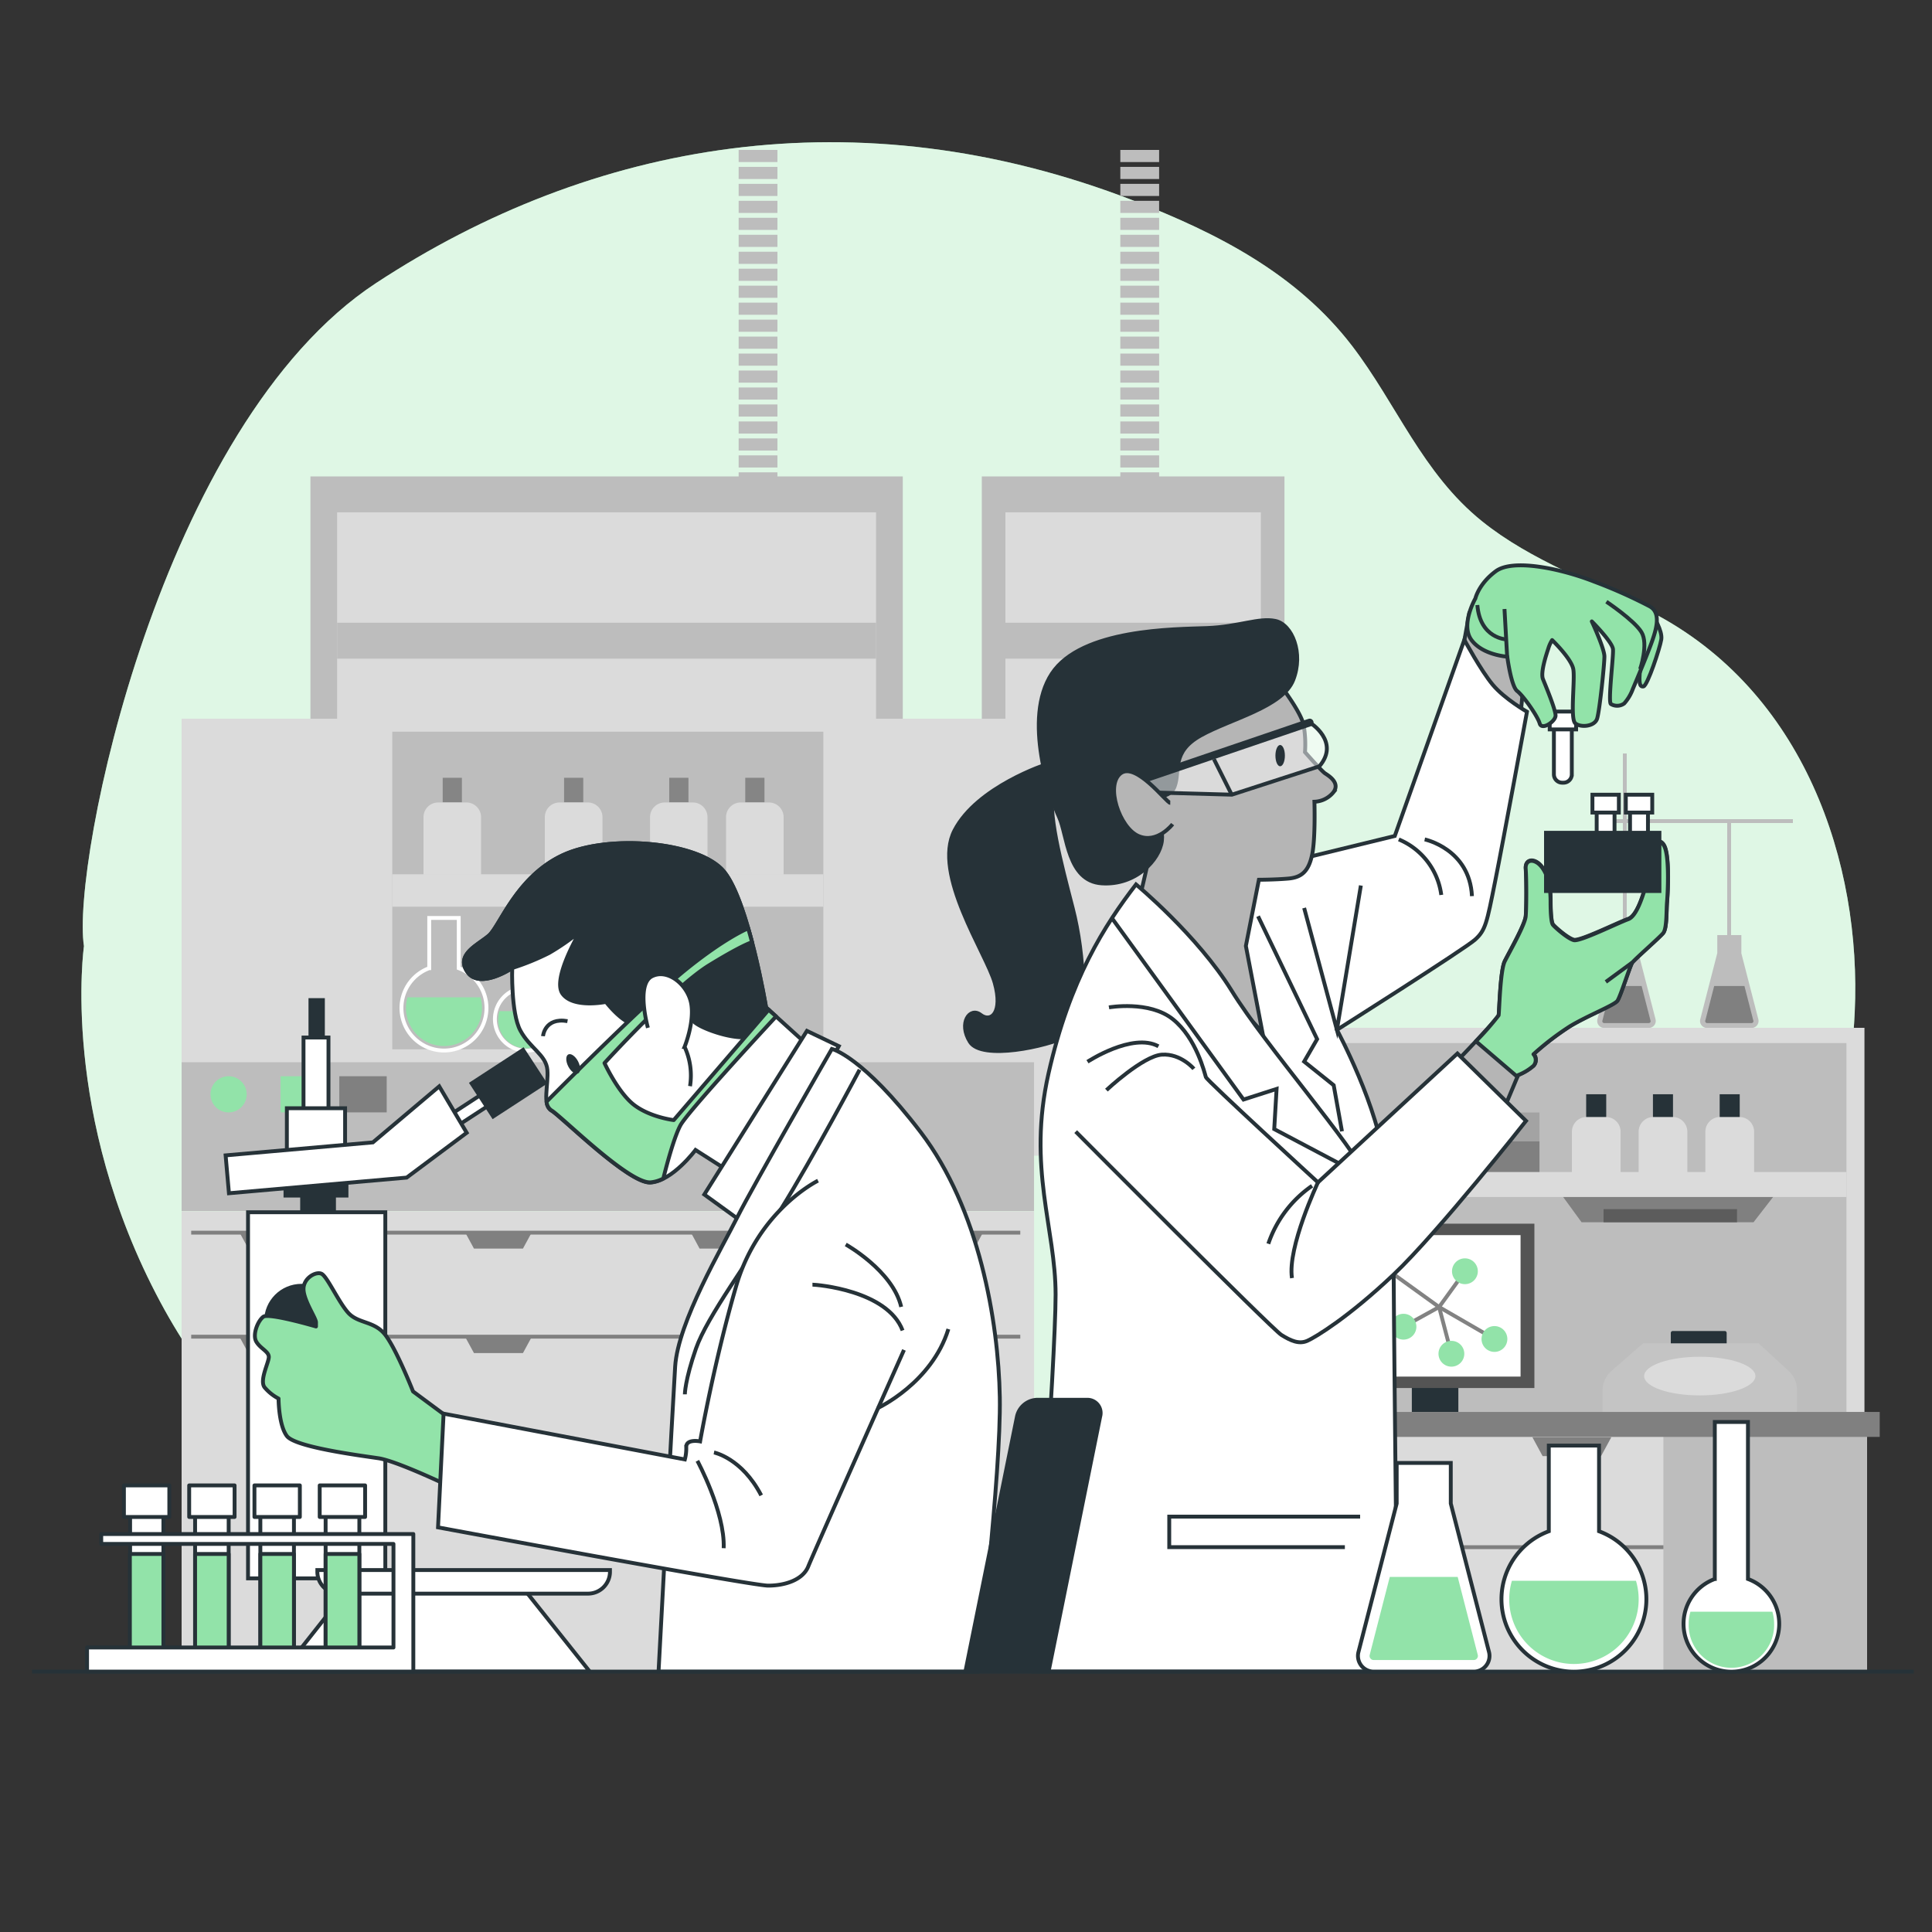<svg xmlns="http://www.w3.org/2000/svg" viewBox="0 0 500 500"><rect x="0" y="0" width="500" height="500" fill="#333333" stroke="none"/><g id="freepik--background-simple--inject-2"><path d="M21.73,244.86S15.46,288.42,41.51,337c22.7,42.33,63.78,71.85,112.61,84.35,32.22,8.25,65.43,7.86,98.12,5.83,42.06-2.63,88.81-.17,127.63-16C440.31,386.52,477.24,321.93,480,262c1.81-38.73-13.08-83.21-52.69-103.63-14.67-7.55-31-13.17-43.8-23.5-15.39-12.38-22.1-30.36-33.59-45.35-14.2-18.53-34.53-29.08-56.6-37.62-71.72-27.74-140.16-15.29-196,21.36S18.39,223.51,21.73,244.86Z" style="fill:#92E3A9"></path><path d="M21.73,244.86S15.46,288.42,41.51,337c22.7,42.33,63.78,71.85,112.61,84.35,32.22,8.25,65.43,7.86,98.12,5.83,42.06-2.63,88.81-.17,127.63-16C440.31,386.52,477.24,321.93,480,262c1.81-38.73-13.08-83.21-52.69-103.63-14.67-7.55-31-13.17-43.8-23.5-15.39-12.38-22.1-30.36-33.59-45.35-14.2-18.53-34.53-29.08-56.6-37.62-71.72-27.74-140.16-15.29-196,21.36S18.39,223.51,21.73,244.86Z" style="fill:#fff;opacity:0.7"></path></g><g id="freepik--Equipment--inject-2"><rect x="80.34" y="123.3" width="153.3" height="175.73" style="fill:#bdbdbd"></rect><rect x="87.25" y="132.59" width="139.47" height="166.43" style="fill:#dbdbdb"></rect><rect x="87.25" y="161.16" width="139.47" height="9.3" style="fill:#bdbdbd"></rect><rect x="191.16" y="38.8" width="10.04" height="3.14" style="fill:#bdbdbd"></rect><rect x="191.16" y="43.19" width="10.04" height="3.14" style="fill:#bdbdbd"></rect><rect x="191.16" y="47.58" width="10.04" height="3.14" style="fill:#bdbdbd"></rect><rect x="191.16" y="51.97" width="10.04" height="3.14" style="fill:#bdbdbd"></rect><rect x="191.16" y="56.36" width="10.04" height="3.14" style="fill:#bdbdbd"></rect><rect x="191.16" y="60.76" width="10.04" height="3.14" style="fill:#bdbdbd"></rect><rect x="191.16" y="65.15" width="10.04" height="3.14" style="fill:#bdbdbd"></rect><rect x="191.16" y="69.54" width="10.04" height="3.14" style="fill:#bdbdbd"></rect><rect x="191.16" y="73.93" width="10.04" height="3.14" style="fill:#bdbdbd"></rect><rect x="191.16" y="78.32" width="10.04" height="3.14" style="fill:#bdbdbd"></rect><rect x="191.16" y="82.72" width="10.04" height="3.14" style="fill:#bdbdbd"></rect><rect x="191.16" y="87.11" width="10.04" height="3.14" style="fill:#bdbdbd"></rect><rect x="191.16" y="91.5" width="10.04" height="3.14" style="fill:#bdbdbd"></rect><rect x="191.16" y="95.89" width="10.04" height="3.14" style="fill:#bdbdbd"></rect><rect x="191.16" y="100.28" width="10.04" height="3.14" style="fill:#bdbdbd"></rect><rect x="191.16" y="104.67" width="10.04" height="3.14" style="fill:#bdbdbd"></rect><rect x="191.16" y="109.07" width="10.04" height="3.14" style="fill:#bdbdbd"></rect><rect x="191.16" y="113.46" width="10.04" height="3.14" style="fill:#bdbdbd"></rect><rect x="191.16" y="117.85" width="10.04" height="3.14" style="fill:#bdbdbd"></rect><rect x="191.16" y="122.24" width="10.04" height="3.14" style="fill:#bdbdbd"></rect><rect x="254.09" y="123.3" width="78.33" height="175.73" style="fill:#bdbdbd"></rect><rect x="260.2" y="132.59" width="66.11" height="166.43" style="fill:#dbdbdb"></rect><rect x="260.2" y="161.16" width="66.11" height="9.3" style="fill:#bdbdbd"></rect><rect x="289.94" y="38.8" width="10.04" height="3.14" style="fill:#bdbdbd"></rect><rect x="289.94" y="43.19" width="10.04" height="3.14" style="fill:#bdbdbd"></rect><rect x="289.94" y="47.58" width="10.04" height="3.14" style="fill:#bdbdbd"></rect><rect x="289.94" y="51.97" width="10.04" height="3.14" style="fill:#bdbdbd"></rect><rect x="289.94" y="56.36" width="10.04" height="3.14" style="fill:#bdbdbd"></rect><rect x="289.94" y="60.76" width="10.04" height="3.14" style="fill:#bdbdbd"></rect><rect x="289.94" y="65.15" width="10.04" height="3.14" style="fill:#bdbdbd"></rect><rect x="289.94" y="69.54" width="10.04" height="3.14" style="fill:#bdbdbd"></rect><rect x="289.94" y="73.93" width="10.04" height="3.14" style="fill:#bdbdbd"></rect><rect x="289.94" y="78.32" width="10.04" height="3.14" style="fill:#bdbdbd"></rect><rect x="289.94" y="82.72" width="10.04" height="3.14" style="fill:#bdbdbd"></rect><rect x="289.94" y="87.11" width="10.04" height="3.14" style="fill:#bdbdbd"></rect><rect x="289.94" y="91.5" width="10.04" height="3.14" style="fill:#bdbdbd"></rect><rect x="289.94" y="95.89" width="10.04" height="3.14" style="fill:#bdbdbd"></rect><rect x="289.94" y="100.28" width="10.04" height="3.14" style="fill:#bdbdbd"></rect><rect x="289.94" y="104.67" width="10.04" height="3.14" style="fill:#bdbdbd"></rect><rect x="289.94" y="109.07" width="10.04" height="3.14" style="fill:#bdbdbd"></rect><rect x="289.94" y="113.46" width="10.04" height="3.14" style="fill:#bdbdbd"></rect><rect x="289.94" y="117.85" width="10.04" height="3.14" style="fill:#bdbdbd"></rect><rect x="289.94" y="122.24" width="10.04" height="3.14" style="fill:#bdbdbd"></rect><rect x="47" y="274.8" width="220.61" height="38.64" style="fill:#bdbdbd"></rect><path d="M63.84,283.21a4.68,4.68,0,1,1-4.67-4.68A4.67,4.67,0,0,1,63.84,283.21Z" style="fill:#92E3A9"></path><rect x="72.61" y="278.53" width="12.27" height="9.35" style="fill:#92E3A9"></rect><rect x="87.81" y="278.53" width="12.27" height="9.35" style="fill:gray"></rect><rect x="47" y="186" width="220.61" height="88.91" style="fill:#dbdbdb"></rect><rect x="47" y="313.5" width="220.61" height="119.11" style="fill:#dbdbdb"></rect><rect x="101.52" y="189.36" width="111.56" height="82.2" style="fill:#bdbdbd"></rect><path d="M105.46,258.1a9.84,9.84,0,1,0,18.88,0Z" style="fill:#92E3A9"></path><path d="M118.72,250.56v-13h-7.64v13a11,11,0,1,0,7.64,0Z" style="fill:none;stroke:#fff;stroke-miterlimit:10"></path><path d="M150,258.1a9.84,9.84,0,1,0,18.88,0Z" style="fill:#92E3A9"></path><path d="M163.29,250.56v-13h-7.64v13a11,11,0,1,0,7.64,0Z" style="fill:none;stroke:#fff;stroke-miterlimit:10"></path><path d="M129.25,261.68a7,7,0,0,0-.31,2.06,7.3,7.3,0,1,0,14.59,0,7.38,7.38,0,0,0-.3-2.06Z" style="fill:#92E3A9"></path><path d="M139.07,256.1v-9.66h-5.66v9.66a8.16,8.16,0,1,0,5.66,0Z" style="fill:none;stroke:#fff;stroke-miterlimit:10"></path><rect x="114.57" y="201.29" width="4.97" height="6.37" style="fill:#858585"></rect><path d="M113.4,207.68h7.3a3.8,3.8,0,0,1,3.8,3.8v14.89a0,0,0,0,1,0,0H109.6a0,0,0,0,1,0,0V211.48A3.8,3.8,0,0,1,113.4,207.68Z" style="fill:#dbdbdb"></path><rect x="145.98" y="201.29" width="4.97" height="6.37" style="fill:#858585"></rect><path d="M144.82,207.68h7.3a3.8,3.8,0,0,1,3.8,3.8v14.89a0,0,0,0,1,0,0H141a0,0,0,0,1,0,0V211.48A3.8,3.8,0,0,1,144.82,207.68Z" style="fill:#dbdbdb"></path><rect x="173.2" y="201.29" width="4.97" height="6.37" style="fill:#858585"></rect><path d="M172,207.68h7.3a3.8,3.8,0,0,1,3.8,3.8v14.89a0,0,0,0,1,0,0H168.23a0,0,0,0,1,0,0V211.48A3.8,3.8,0,0,1,172,207.68Z" style="fill:#dbdbdb"></path><rect x="192.87" y="201.29" width="4.97" height="6.37" style="fill:#858585"></rect><path d="M191.7,207.68H199a3.8,3.8,0,0,1,3.8,3.8v14.89a0,0,0,0,1,0,0H187.9a0,0,0,0,1,0,0V211.48A3.8,3.8,0,0,1,191.7,207.68Z" style="fill:#dbdbdb"></path><rect x="101.52" y="226.26" width="111.56" height="8.39" style="fill:#dbdbdb"></rect><polygon points="62.02 319.01 64.26 323.13 76.94 323.13 79.18 319.01 62.02 319.01" style="fill:gray"></polygon><polygon points="120.42 319.01 122.66 323.13 135.34 323.13 137.58 319.01 120.42 319.01" style="fill:gray"></polygon><polygon points="178.82 319.01 181.05 323.13 193.74 323.13 195.98 319.01 178.82 319.01" style="fill:gray"></polygon><polygon points="237.22 319.01 239.45 323.13 252.14 323.13 254.38 319.01 237.22 319.01" style="fill:gray"></polygon><polygon points="62.02 346.05 64.26 350.17 76.94 350.17 79.18 346.05 62.02 346.05" style="fill:gray"></polygon><polygon points="120.42 346.05 122.66 350.17 135.34 350.17 137.58 346.05 120.42 346.05" style="fill:gray"></polygon><polygon points="178.82 346.05 181.05 350.17 193.74 350.17 195.98 346.05 178.82 346.05" style="fill:gray"></polygon><polygon points="237.22 346.05 239.45 350.17 252.14 350.17 254.38 346.05 237.22 346.05" style="fill:gray"></polygon><line x1="49.48" y1="319.01" x2="264.05" y2="319.01" style="fill:none;stroke:gray;stroke-miterlimit:10"></line><line x1="49.48" y1="345.93" x2="264.05" y2="345.93" style="fill:none;stroke:gray;stroke-miterlimit:10"></line><path d="M428.46,263.81l-4.41-17.1V242h-6.23v4.67l-4.4,17.1a1.8,1.8,0,0,0,1.75,2.26H426.7A1.81,1.81,0,0,0,428.46,263.81Z" style="fill:#bdbdbd"></path><path d="M424.85,255.17H417l-2.31,9a.44.44,0,0,0,.09.41.45.45,0,0,0,.37.19H426.7a.49.49,0,0,0,.38-.19.47.47,0,0,0,.08-.41Z" style="fill:gray"></path><path d="M455.06,263.81l-4.4-17.1V242h-6.23v4.67l-4.4,17.1a1.8,1.8,0,0,0,1.75,2.26h11.53A1.8,1.8,0,0,0,455.06,263.81Z" style="fill:#bdbdbd"></path><path d="M451.46,255.17h-7.83l-2.31,9a.44.44,0,0,0,.09.41.45.45,0,0,0,.37.19h11.53a.49.49,0,0,0,.38-.19.47.47,0,0,0,.08-.41Z" style="fill:gray"></path><line x1="420.5" y1="246" x2="420.5" y2="195" style="fill:none;stroke:#bdbdbd;stroke-miterlimit:10"></line><rect x="313.71" y="266" width="168.81" height="99.42" style="fill:#dbdbdb"></rect><rect x="318.38" y="269.95" width="159.48" height="95.47" style="fill:#bdbdbd"></rect><polygon points="403.56 308.43 409.31 316.32 453.81 316.32 459.92 308.43 403.56 308.43" style="fill:gray"></polygon><rect x="415" y="312.93" width="34.54" height="3.39" style="fill:#5c5c5c"></rect><rect x="370.07" y="295.31" width="28.35" height="8.59" style="fill:gray"></rect><rect x="411" y="283.69" width="4.19" height="10.26" style="fill:#263238;stroke:#263238;stroke-miterlimit:10"></rect><path d="M410.61,289.08h5a3.8,3.8,0,0,1,3.8,3.8v12a0,0,0,0,1,0,0H406.81a0,0,0,0,1,0,0v-12A3.8,3.8,0,0,1,410.61,289.08Z" style="fill:#dbdbdb"></path><rect x="428.28" y="283.69" width="4.19" height="10.26" style="fill:#263238;stroke:#263238;stroke-miterlimit:10"></rect><path d="M427.88,289.08h5a3.8,3.8,0,0,1,3.8,3.8v12a0,0,0,0,1,0,0H424.08a0,0,0,0,1,0,0v-12A3.8,3.8,0,0,1,427.88,289.08Z" style="fill:#dbdbdb"></path><rect x="445.55" y="283.69" width="4.19" height="10.26" style="fill:#263238;stroke:#263238;stroke-miterlimit:10"></rect><path d="M445.16,289.08h5a3.8,3.8,0,0,1,3.8,3.8v12a0,0,0,0,1,0,0H441.35a0,0,0,0,1,0,0v-12A3.8,3.8,0,0,1,445.16,289.08Z" style="fill:#dbdbdb"></path><rect x="370.07" y="287.92" width="28.35" height="7.39" style="fill:#a3a3a3"></rect><rect x="318.38" y="303.32" width="159.48" height="6.46" style="fill:#dbdbdb"></rect><rect x="365.88" y="333.11" width="11.04" height="33.65" style="fill:#263238;stroke:#263238;stroke-linecap:round;stroke-linejoin:round"></rect><rect x="345.69" y="316.69" width="51.41" height="42.53" style="fill:#545454"></rect><rect x="349.27" y="319.65" width="44.25" height="36.61" style="fill:#fff"></rect><polyline points="358.76 328.4 372.44 338.26 363.22 343.35" style="fill:none;stroke:#828282;stroke-miterlimit:10"></polyline><polyline points="379.12 329.04 372.44 338.26 375.62 350.35" style="fill:none;stroke:#828282;stroke-miterlimit:10"></polyline><line x1="372.44" y1="338.26" x2="386.76" y2="346.54" style="fill:none;stroke:#828282;stroke-miterlimit:10"></line><path d="M360,327.6a3.34,3.34,0,1,1-3.34-3.34A3.34,3.34,0,0,1,360,327.6Z" style="fill:#92E3A9"></path><path d="M366.56,343.35a3.34,3.34,0,1,1-3.34-3.34A3.34,3.34,0,0,1,366.56,343.35Z" style="fill:#92E3A9"></path><path d="M382.46,329a3.34,3.34,0,1,1-3.34-3.34A3.34,3.34,0,0,1,382.46,329Z" style="fill:#92E3A9"></path><path d="M390.1,346.54a3.34,3.34,0,1,1-3.34-3.35A3.34,3.34,0,0,1,390.1,346.54Z" style="fill:#92E3A9"></path><circle cx="375.62" cy="350.35" r="3.34" style="fill:#92E3A9"></circle><rect x="432.9" y="344.96" width="13.46" height="2.96" style="fill:#263238;stroke:#263238;stroke-linecap:round;stroke-linejoin:round"></rect><path d="M414.74,366.49v-6.63a6.75,6.75,0,0,1,2.3-5.07l8.19-7.14h29.88l7.79,7.15a6.75,6.75,0,0,1,2.17,4.95v7.82Z" style="fill:#c4c4c4"></path><path d="M454.3,356.13c0,2.75-6.44,5-14.4,5s-14.4-2.23-14.4-5,6.45-5,14.4-5S454.3,353.38,454.3,356.13Z" style="fill:#dbdbdb"></path><rect x="313.71" y="365.41" width="169.48" height="67.19" style="fill:#dbdbdb"></rect><line x1="313.66" y1="400.41" x2="482.43" y2="400.41" style="fill:none;stroke:gray;stroke-miterlimit:10"></line><rect x="430.48" y="365.41" width="52.71" height="67.19" style="fill:#bdbdbd"></rect><rect x="310.43" y="365.41" width="176.04" height="6.46" style="fill:gray"></rect><polygon points="396.57 371.93 399.23 376.84 414.35 376.84 417.02 371.93 396.57 371.93" style="fill:gray"></polygon><polygon points="396.57 400.2 399.23 405.11 414.35 405.11 417.02 400.2 396.57 400.2" style="fill:gray"></polygon><polygon points="339.77 371.93 342.43 376.84 357.56 376.84 360.23 371.93 339.77 371.93" style="fill:gray"></polygon><polygon points="339.77 400.2 342.43 405.11 357.56 405.11 360.23 400.2 339.77 400.2" style="fill:gray"></polygon><line x1="417.15" y1="212.5" x2="464" y2="212.5" style="fill:none;stroke:#bdbdbd;stroke-miterlimit:10"></line><line x1="413" y1="212.5" x2="417.15" y2="212.5" style="fill:none;stroke:#bdbdbd;stroke-miterlimit:10;stroke-width:3px"></line><line x1="447.5" y1="213" x2="447.5" y2="244.5" style="fill:none;stroke:#bdbdbd;stroke-miterlimit:10"></line></g><g id="freepik--Device--inject-2"><rect x="78.19" y="307.27" width="8.25" height="9.33" style="fill:#263238;stroke:#263238;stroke-miterlimit:10"></rect><rect x="73.88" y="303.68" width="15.79" height="5.74" style="fill:#263238;stroke:#263238;stroke-miterlimit:10"></rect><rect x="64.19" y="313.73" width="35.53" height="94.75" style="fill:#fff;stroke:#263238;stroke-miterlimit:10"></rect><circle cx="78.01" cy="341.91" r="9.15" style="fill:#263238;stroke:#263238;stroke-miterlimit:10"></circle><polygon points="152.63 432.61 136.33 412.15 89.31 412.15 73.14 432.61 152.63 432.61" style="fill:#fff;stroke:#263238;stroke-miterlimit:10"></polygon><path d="M82.13,406.33h75.73a0,0,0,0,1,0,0v.43a5.67,5.67,0,0,1-5.67,5.67H87.8a5.67,5.67,0,0,1-5.67-5.67v-.43A0,0,0,0,1,82.13,406.33Z" style="fill:#fff;stroke:#263238;stroke-miterlimit:10"></path><rect x="112.57" y="285.86" width="17.03" height="3.41" transform="translate(-137.36 112.74) rotate(-33.09)" style="fill:#fff;stroke:#263238;stroke-miterlimit:10"></rect><rect x="123.55" y="275.21" width="15.89" height="10.22" transform="translate(-131.71 117.26) rotate(-33.09)" style="fill:#263238;stroke:#263238;stroke-miterlimit:10"></rect><rect x="80.34" y="258.82" width="3.23" height="10.41" style="fill:#263238;stroke:#263238;stroke-miterlimit:10"></rect><rect x="78.55" y="268.51" width="6.46" height="20.46" style="fill:#fff;stroke:#263238;stroke-miterlimit:10"></rect><rect x="74.24" y="286.81" width="15.07" height="11.84" style="fill:#fff;stroke:#263238;stroke-miterlimit:10"></rect><polygon points="113.67 281.15 96.5 295.65 58.39 299.01 59.25 308.81 105.24 304.76 120.78 293.16 113.67 281.15" style="fill:#fff;stroke:#263238;stroke-miterlimit:10"></polygon></g><g id="freepik--characters-2--inject-2"><path d="M395.18,167.54l-1.71,18s-9.93-.69-12.84-6.51S379,165.58,379,165.58l1.27-7a11.05,11.05,0,0,1,10.44.52A8.62,8.62,0,0,1,395.18,167.54Z" style="fill:#b5b5b5;stroke:#263238;stroke-miterlimit:10"></path><path d="M324.57,225.22l36.4-8.87,18-50.77s4.28,7.95,7.34,11.62,8.87,7,8.87,7-6.12,33.34-8.26,44-2.44,12.54-5.2,15S346,266.52,346,266.52s11,20.49,12.24,34.87,2.14,31.2,2.14,31.2-26.92-42.83-36.7-55.37-13.77-31.5-11.63-41.29S324.57,225.22,324.57,225.22Z" style="fill:#fff;stroke:#263238;stroke-miterlimit:10"></path><polyline points="337.51 234.98 345.99 266.52 352.19 229.17" style="fill:none;stroke:#263238;stroke-miterlimit:10"></polyline><path d="M362,217.24a18.12,18.12,0,0,1,11,14.37" style="fill:none;stroke:#263238;stroke-miterlimit:10"></path><path d="M368.71,217.24s11.62,2.44,12.23,14.68" style="fill:none;stroke:#263238;stroke-miterlimit:10"></path><polyline points="325.58 237.12 340.87 268.93 337.51 274.74 345.16 280.86 347.3 292.79" style="fill:none;stroke:#263238;stroke-miterlimit:10"></polyline><path d="M270.9,197.78s-18,5.82-23.86,17.13,8.26,31.82,10.4,39.46-.92,10.4-3.67,8.26-5.81,2.14-2.75,7,19.88,1.22,25.38-1.53,4.29-21.11,1.23-33-6.73-25.39-4.9-31.2S270.9,197.78,270.9,197.78Z" style="fill:#263238;stroke:#263238;stroke-miterlimit:10"></path><path d="M327.94,172.92s8.87,10.7,9.48,15a28.39,28.39,0,0,1,.31,6.73s4.28,4.89,5.2,5.5,4,2.45,2.14,4.9a6.63,6.63,0,0,1-4.9,2.44s.31,9.49-.61,13.77-2.75,5.81-6.12,6.11-7.64.31-7.64.31l-3.37,17.13,4.28,22.33L294.9,232.56S298,220,298,217.58s-4.59-7-.61-19.89S327.94,172.92,327.94,172.92Z" style="fill:#b5b5b5;stroke:#263238;stroke-miterlimit:10"></path><path d="M297,205.65s5.51,1.83,7-2.14-.92-8.87,6.73-13.16S331.91,183,334.67,176s-.31-14.38-4.59-15.3-9.48,1.53-17.74,1.84-32.47.18-40.12,11.8-.26,32.55,1.88,37.14,2.14,16.52,11,17.13,15-6.12,15.6-11S297,205.65,297,205.65Z" style="fill:#263238;stroke:#263238;stroke-miterlimit:10"></path><g style="opacity:0.5"><path d="M294.9,202,339,187s7.95,4.89,2.45,11.32l-22.64,7.34L295.21,205Z" style="fill:#fff"></path><line x1="294.9" y1="201.98" x2="338.95" y2="186.99" style="fill:#fff"></line><line x1="314.17" y1="196.47" x2="318.76" y2="205.65" style="fill:#fff"></line></g><path d="M294.9,202,339,187s7.95,4.89,2.45,11.32l-22.64,7.34L295.21,205Z" style="fill:none;stroke:#263238;stroke-miterlimit:10"></path><line x1="294.9" y1="201.98" x2="338.95" y2="186.99" style="fill:none;stroke:#263238;stroke-linecap:round;stroke-miterlimit:10;stroke-width:2px"></line><line x1="314.17" y1="196.47" x2="318.76" y2="205.65" style="fill:none;stroke:#263238;stroke-miterlimit:10"></line><path d="M302.86,207.79c-.92,0-8.87-10.71-12.85-7.65s-.31,14.07,4.59,16.21,8.87-3.06,8.87-3.06" style="fill:#b5b5b5;stroke:#263238;stroke-miterlimit:10"></path><path d="M332.53,195.55c0,1.52-.55,2.76-1.23,2.76s-1.22-1.24-1.22-2.76.55-2.75,1.22-2.75S332.53,194,332.53,195.55Z" style="fill:#263238"></path><path d="M294,228.89s15.9,13.16,24.77,27.53,31.51,40.07,35.18,48.64,6.73,17.43,6.73,24.77.61,63,.61,64.24v38.54H267.37s5.82-80.45,5.82-97.58-7.35-32.73-1.84-57.2S286,239.29,294,228.89Z" style="fill:#fff;stroke:#263238;stroke-miterlimit:10"></path><polyline points="287.87 237.76 321.82 284.56 330.38 281.81 329.77 292.21 351.19 303.53" style="fill:none;stroke:#263238;stroke-miterlimit:10"></polyline><polyline points="352 392.5 302.6 392.5 302.6 400.4 348.05 400.4" style="fill:none;stroke:#263238;stroke-miterlimit:10"></polyline><path d="M402.16,187h4.62a0,0,0,0,1,0,0v13.41a2.15,2.15,0,0,1-2.15,2.15h-.33a2.15,2.15,0,0,1-2.15-2.15V187A0,0,0,0,1,402.16,187Z" style="fill:#fff;stroke:#263238;stroke-miterlimit:10"></path><rect x="401.06" y="184.15" width="6.84" height="4.62" style="fill:#fff;stroke:#263238;stroke-miterlimit:10"></rect><path d="M427.89,159.49s2.4,3.77,2.05,6-3.59,12-4.62,12.16-1.2-1-.86-4.45.86-5.65.86-6.68S426,157.44,427.89,159.49Z" style="fill:#92E3A9;stroke:#263238;stroke-linecap:round;stroke-linejoin:round"></path><path d="M381.83,154.87s-3.94,6.85-1,10.78,9.25,4.29,9.25,4.29,1,7.7,2.57,8.9,5.3,6.51,5.82,8.39,4.11-.51,4.11-2.06-2.57-7.7-3.26-9.41.86-6.34,1.37-7.88a8.81,8.81,0,0,1,1-2.23s5,4.8,5.48,7.54-.86,12.84.51,14,5,.86,5.65-1.2,1.89-14,1.89-16.09-3.26-9.08-3.26-9.08,5.31,5.31,5.48,7.19-1.37,13.87-.51,14.21a3.11,3.11,0,0,0,3.42-.17,11.74,11.74,0,0,0,2.23-3.76s3.42-8.05,4.79-11.82,2.57-8-.51-9.59a127.47,127.47,0,0,0-14.21-6.33c-8.73-3.43-21.06-6-25.51-2.74S381.83,154.87,381.83,154.87Z" style="fill:#92E3A9;stroke:#263238;stroke-linecap:round;stroke-linejoin:round"></path><line x1="390.05" y1="169.94" x2="389.36" y2="157.61" style="fill:none;stroke:#263238;stroke-miterlimit:10"></line><path d="M389.88,165.48s-6.85-.17-7.54-8.9" style="fill:none;stroke:#263238;stroke-miterlimit:10"></path><path d="M424.46,173.19s2.23-6.51.35-9.59-9.08-7.88-9.08-7.88" style="fill:none;stroke:#263238;stroke-miterlimit:10"></path><path d="M376.38,275.24c.6-.41,11.26-11.67,11.46-12.47s.4-11.66,1.61-14.07,5.22-9.46,5.43-11.67.2-9.65,0-12.26,2.41-2.82,4.22-.4,2.21,5.83,2.21,8.84.2,5.43.6,6,3.82,3.62,5.43,4,11.26-4.43,14.08-5.43,4.62-9.25,5-10.06.61-6.83.81-8.24,2.81-3.22,3.82.2.6,11.46.4,13.67,0,6.84-1,8.05-7.44,6.83-8,7.64-3,8.64-3.82,9.85-7.64,3.82-12.26,6.63a72.53,72.53,0,0,0-9.45,7.24,2.23,2.23,0,0,1,0,3,13.78,13.78,0,0,1-4,2.41l-4.22,10.06Z" style="fill:#b5b5b5;stroke:#263238;stroke-miterlimit:10"></path><path d="M418.6,259c.81-1.21,3.22-9,3.82-9.85s7-6.44,8-7.64.81-5.83,1-8.05.6-10.25-.4-13.67-3.62-1.61-3.82-.2-.4,7.44-.81,8.24-2.21,9.05-5,10.06-12.47,5.83-14.08,5.43-5-3.42-5.43-4-.6-3-.6-6-.4-6.43-2.21-8.84-4.43-2.22-4.22.4.2,10,0,12.26-4.23,9.25-5.43,11.67S388,262,387.84,262.77a74.1,74.1,0,0,1-5.88,6.71l10.73,9.19.17-.42a13.78,13.78,0,0,0,4-2.41,2.23,2.23,0,0,0,0-3,72.53,72.53,0,0,1,9.45-7.24C411,262.77,417.8,260.16,418.6,259Z" style="fill:#92E3A9;stroke:#263238;stroke-linecap:round;stroke-linejoin:round"></path><line x1="422.42" y1="249.1" x2="415.59" y2="254.12" style="fill:none;stroke:#263238;stroke-miterlimit:10"></line><path d="M287,260.71s10.4-1.84,16.52,3.05,8.26,14.07,8.56,15S341.09,306,341.09,306l36.09-33.35,17.75,17.44s-22.64,28.75-34.26,39.76S340.48,346.05,338.34,347s-4.28,0-6.73-1.53-53.22-52.61-53.22-52.61" style="fill:#fff;stroke:#263238;stroke-miterlimit:10"></path><path d="M286.34,282.12s9.48-8.87,14.38-9.18,8.25,3.67,8.25,3.67" style="fill:none;stroke:#263238;stroke-miterlimit:10"></path><path d="M281.44,274.78s11.63-7.65,18.36-4" style="fill:none;stroke:#263238;stroke-miterlimit:10"></path><path d="M341.09,306s-7.95,16.82-6.73,24.77" style="fill:none;stroke:#263238;stroke-miterlimit:10"></path><path d="M339.56,306.89a29.83,29.83,0,0,0-11.32,15" style="fill:none;stroke:#263238;stroke-miterlimit:10"></path><path d="M413.22,208.48h4.62a0,0,0,0,1,0,0v13.41A2.15,2.15,0,0,1,415.7,224h-.33a2.15,2.15,0,0,1-2.15-2.15V208.48A0,0,0,0,1,413.22,208.48Z" style="fill:#fff;stroke:#263238;stroke-miterlimit:10"></path><rect x="412.12" y="205.67" width="6.84" height="4.62" style="fill:#fff;stroke:#263238;stroke-miterlimit:10"></rect><path d="M421.87,208.48h4.62a0,0,0,0,1,0,0v13.41a2.15,2.15,0,0,1-2.15,2.15H424a2.15,2.15,0,0,1-2.15-2.15V208.48A0,0,0,0,1,421.87,208.48Z" style="fill:#fff;stroke:#263238;stroke-miterlimit:10"></path><rect x="420.76" y="205.67" width="6.84" height="4.62" style="fill:#fff;stroke:#263238;stroke-miterlimit:10"></rect><rect x="400.1" y="215.52" width="29.36" height="15.08" style="fill:#263238;stroke:#263238;stroke-miterlimit:10"></rect></g><g id="freepik--character-1--inject-2"><path d="M132.55,250.53s-.35,11.59,2.11,16.16,6.67,6.32,7,10.19-1.41,9.13,1.05,10.54,20,19,25.65,18.62S180,297.61,180,297.61l12.65,8.08,16.86-34.78-11.24-10.19s-4.57-27.41-10.89-35.14-29.86-9.83-41.81-4.21-16.16,18.27-19,20.73S117.8,247,121,251.58,132.55,250.53,132.55,250.53Z" style="fill:#fff;stroke:#263238;stroke-miterlimit:10"></path><path d="M195.09,267.74c1.34-1,2.68-3.72,3.78-6.47l-.62-.55s-4.57-27.41-10.89-35.14-29.86-9.83-41.81-4.21-16.16,18.27-19,20.73S117.8,247,121,251.58c3,4.26,10.47-.34,11.47-1l.12-.07a63.91,63.91,0,0,0,9.49-3.87,59.92,59.92,0,0,0,8.08-5.62s-7.38,12.3-4.57,16.16,11.24,2.11,11.24,2.11,5.62,7.38,9.14,5.62-1.41-8.43,3.86-10.89,9.49,8.08,9.49,9.84S191.93,270.2,195.09,267.74Z" style="fill:#263238;stroke:#263238;stroke-miterlimit:10"></path><path d="M198.92,261.33l-24.56,28.55s-6-.71-10.19-3.87-7.73-10.89-7.73-10.89,17.92-19.67,27.05-25.29c8-4.91,10.6-5.8,11.13-6-.31-1.19-.64-2.39-1-3.58-1.91.84-7.51,3.65-16.47,10.93-9.79,8-30.51,28.7-35.69,33.92a2.87,2.87,0,0,0,1.26,2.27c2.46,1.4,20,19,25.65,18.62a8.76,8.76,0,0,0,3.3-1c1.08-4.38,2.93-11,4.43-13.77,1.82-3.33,19.86-22.89,24.76-28.18Z" style="fill:#92E3A9;stroke:#263238;stroke-linecap:round;stroke-linejoin:round"></path><path d="M167.68,266s-3.16-11.25,1.06-13.35,9.48,2.46,10.19,7.37-1.76,10.9-1.76,10.9a17.66,17.66,0,0,1,1.41,10.18" style="fill:#fff;stroke:#263238;stroke-miterlimit:10"></path><path d="M149.61,274.69c.7,1.36.69,2.75,0,3.11s-1.84-.44-2.54-1.8-.69-2.75,0-3.11S148.91,273.33,149.61,274.69Z" style="fill:#263238"></path><path d="M140.53,268.16s.41-4.91,6.34-3.89" style="fill:none;stroke:#263238;stroke-miterlimit:10"></path><polygon points="208.83 266.79 182.27 309.14 192.68 316.68 217.08 270.74 208.83 266.79" style="fill:#fff;stroke:#263238;stroke-miterlimit:10"></polygon><path d="M215.29,271.46S194.83,307,190.88,314.89s-15.43,27.27-16.15,38.76-4.3,79-4.3,79H253s6.11-51.32,5.75-71.06-5.39-48.82-20.46-68.56S215.29,271.46,215.29,271.46Z" style="fill:#fff;stroke:#263238;stroke-miterlimit:10"></path><path d="M222.47,276.84s-12.21,23-20.46,36.25S183,340.73,180.12,349s-2.88,11.85-2.88,11.85" style="fill:none;stroke:#263238;stroke-miterlimit:10"></path><path d="M116.59,367.29l-9.69-7.18s-4.67-11.84-7.54-15.07-6.82-2.52-9.33-5.39-5.38-9.33-6.82-10-4.66,1.08-4.66,3.95,3.23,7.54,3.23,8.61v1.08s-12.21-3.59-13.64-2.51-2.87,4.66-1.8,6.46,3.23,2.51,3.23,3.95-2.51,6.1-1.07,7.89a12,12,0,0,0,3.59,2.87s0,6.82,2.15,9.69,18.66,5,23.69,5.75,19.74,7.89,19.74,7.89Z" style="fill:#92E3A9;stroke:#263238;stroke-linecap:round;stroke-linejoin:round"></path><path d="M211.7,305.56s-15.43,7.53-21.18,27.27-9.33,40.2-9.33,40.2-3.59-.72-3.59,1.44a11.26,11.26,0,0,1-.36,3.23L114.8,365.85l-1.44,29.43s81.11,15.08,85.42,15.08,9-1.44,10.41-5,24.76-56,24.76-56" style="fill:#fff;stroke:#263238;stroke-miterlimit:10"></path><path d="M218.88,322.07s12.2,6.81,14.35,16.15" style="fill:none;stroke:#263238;stroke-miterlimit:10"></path><path d="M210.26,332.47c1.08,0,19.39,1.44,23.33,11.85" style="fill:none;stroke:#263238;stroke-miterlimit:10"></path><path d="M227.13,364.42s14-6.46,18.31-20.46" style="fill:none;stroke:#263238;stroke-miterlimit:10"></path><path d="M180.48,378.06s7.17,13.27,6.81,22.61" style="fill:none;stroke:#263238;stroke-miterlimit:10"></path><path d="M184.78,375.9S192,377.34,197,387" style="fill:none;stroke:#263238;stroke-miterlimit:10"></path><path d="M281.29,362.26H268.36a5.52,5.52,0,0,0-5.16,4.31l-13.35,66h21.53l13.35-66A3.43,3.43,0,0,0,281.29,362.26Z" style="fill:#263238;stroke:#263238;stroke-miterlimit:10"></path></g><g id="freepik--Bottles--inject-2"><line x1="8.3" y1="432.61" x2="495.27" y2="432.61" style="fill:none;stroke:#263238;stroke-miterlimit:10"></line><path d="M33.61,385.7h8.68a0,0,0,0,1,0,0v40.65a4,4,0,0,1-4,4h-.62a4,4,0,0,1-4-4V385.7A0,0,0,0,1,33.61,385.7Z" style="fill:#fff;stroke:#263238;stroke-linecap:round;stroke-linejoin:round"></path><path d="M33.61,402.17V426a4.34,4.34,0,1,0,8.68,0V402.17Z" style="fill:#92E3A9;stroke:#263238;stroke-linecap:round;stroke-linejoin:round"></path><rect x="32.07" y="384.42" width="11.75" height="8.17" style="fill:#fff;stroke:#263238;stroke-linecap:round;stroke-linejoin:round"></rect><path d="M54.84,430.37h0A4.34,4.34,0,0,1,50.49,426V385.7h8.69V426A4.34,4.34,0,0,1,54.84,430.37Z" style="fill:#fff;stroke:#263238;stroke-linecap:round;stroke-linejoin:round"></path><path d="M50.49,402.17V426a4.35,4.35,0,0,0,8.69,0V402.17Z" style="fill:#92E3A9;stroke:#263238;stroke-linecap:round;stroke-linejoin:round"></path><rect x="48.96" y="384.42" width="11.75" height="8.17" style="fill:#fff;stroke:#263238;stroke-linecap:round;stroke-linejoin:round"></rect><path d="M71.72,430.37h0A4.34,4.34,0,0,1,67.38,426V385.7h8.69V426A4.34,4.34,0,0,1,71.72,430.37Z" style="fill:#fff;stroke:#263238;stroke-linecap:round;stroke-linejoin:round"></path><path d="M67.38,402.17V426a4.34,4.34,0,0,0,4.34,4.34h0A4.34,4.34,0,0,0,76.07,426V402.17Z" style="fill:#92E3A9;stroke:#263238;stroke-linecap:round;stroke-linejoin:round"></path><rect x="65.85" y="384.42" width="11.75" height="8.17" style="fill:#fff;stroke:#263238;stroke-linecap:round;stroke-linejoin:round"></rect><path d="M88.61,430.37h0A4.34,4.34,0,0,1,84.27,426V385.7H93V426A4.34,4.34,0,0,1,88.61,430.37Z" style="fill:#fff;stroke:#263238;stroke-linecap:round;stroke-linejoin:round"></path><path d="M84.27,402.17V426A4.34,4.34,0,0,0,93,426V402.17Z" style="fill:#92E3A9;stroke:#263238;stroke-linecap:round;stroke-linejoin:round"></path><rect x="82.74" y="384.42" width="11.75" height="8.17" style="fill:#fff;stroke:#263238;stroke-linecap:round;stroke-linejoin:round"></rect><polygon points="101.83 397 26.2 397 26.2 399.57 101.83 399.57 101.83 426.37 22.53 426.37 22.53 432.61 106.97 432.61 106.97 431.14 106.97 426.37 106.97 399.57 106.97 397 101.83 397" style="fill:#fff;stroke:#263238;stroke-linecap:round;stroke-linejoin:round"></polygon><path d="M385.35,427.52l-9.89-38.41v-10.5h-14v10.5l-9.89,38.41a4.07,4.07,0,0,0,3.95,5.09H381.4A4.07,4.07,0,0,0,385.35,427.52Z" style="fill:#fff;stroke:#263238;stroke-miterlimit:10"></path><path d="M377.25,408.11H359.67l-5.19,20.16a1,1,0,0,0,.19.92,1,1,0,0,0,.84.42H381.4a1,1,0,0,0,.85-.42,1,1,0,0,0,.19-.92Z" style="fill:#92E3A9"></path><path d="M413.83,396.29V374.11h-13v22.18a18.75,18.75,0,1,0,13,0Z" style="fill:#fff;stroke:#263238;stroke-miterlimit:10"></path><path d="M391.28,409.11a16.75,16.75,0,1,0,32.11,0Z" style="fill:#92E3A9"></path><path d="M452.37,408.64V368h-8.58v40.64a12.38,12.38,0,1,0,8.58,0Z" style="fill:#fff;stroke:#263238;stroke-miterlimit:10"></path><path d="M437.49,417.1a10.77,10.77,0,0,0-.46,3.13,11.06,11.06,0,1,0,22.11,0,10.77,10.77,0,0,0-.46-3.13Z" style="fill:#92E3A9"></path></g></svg>